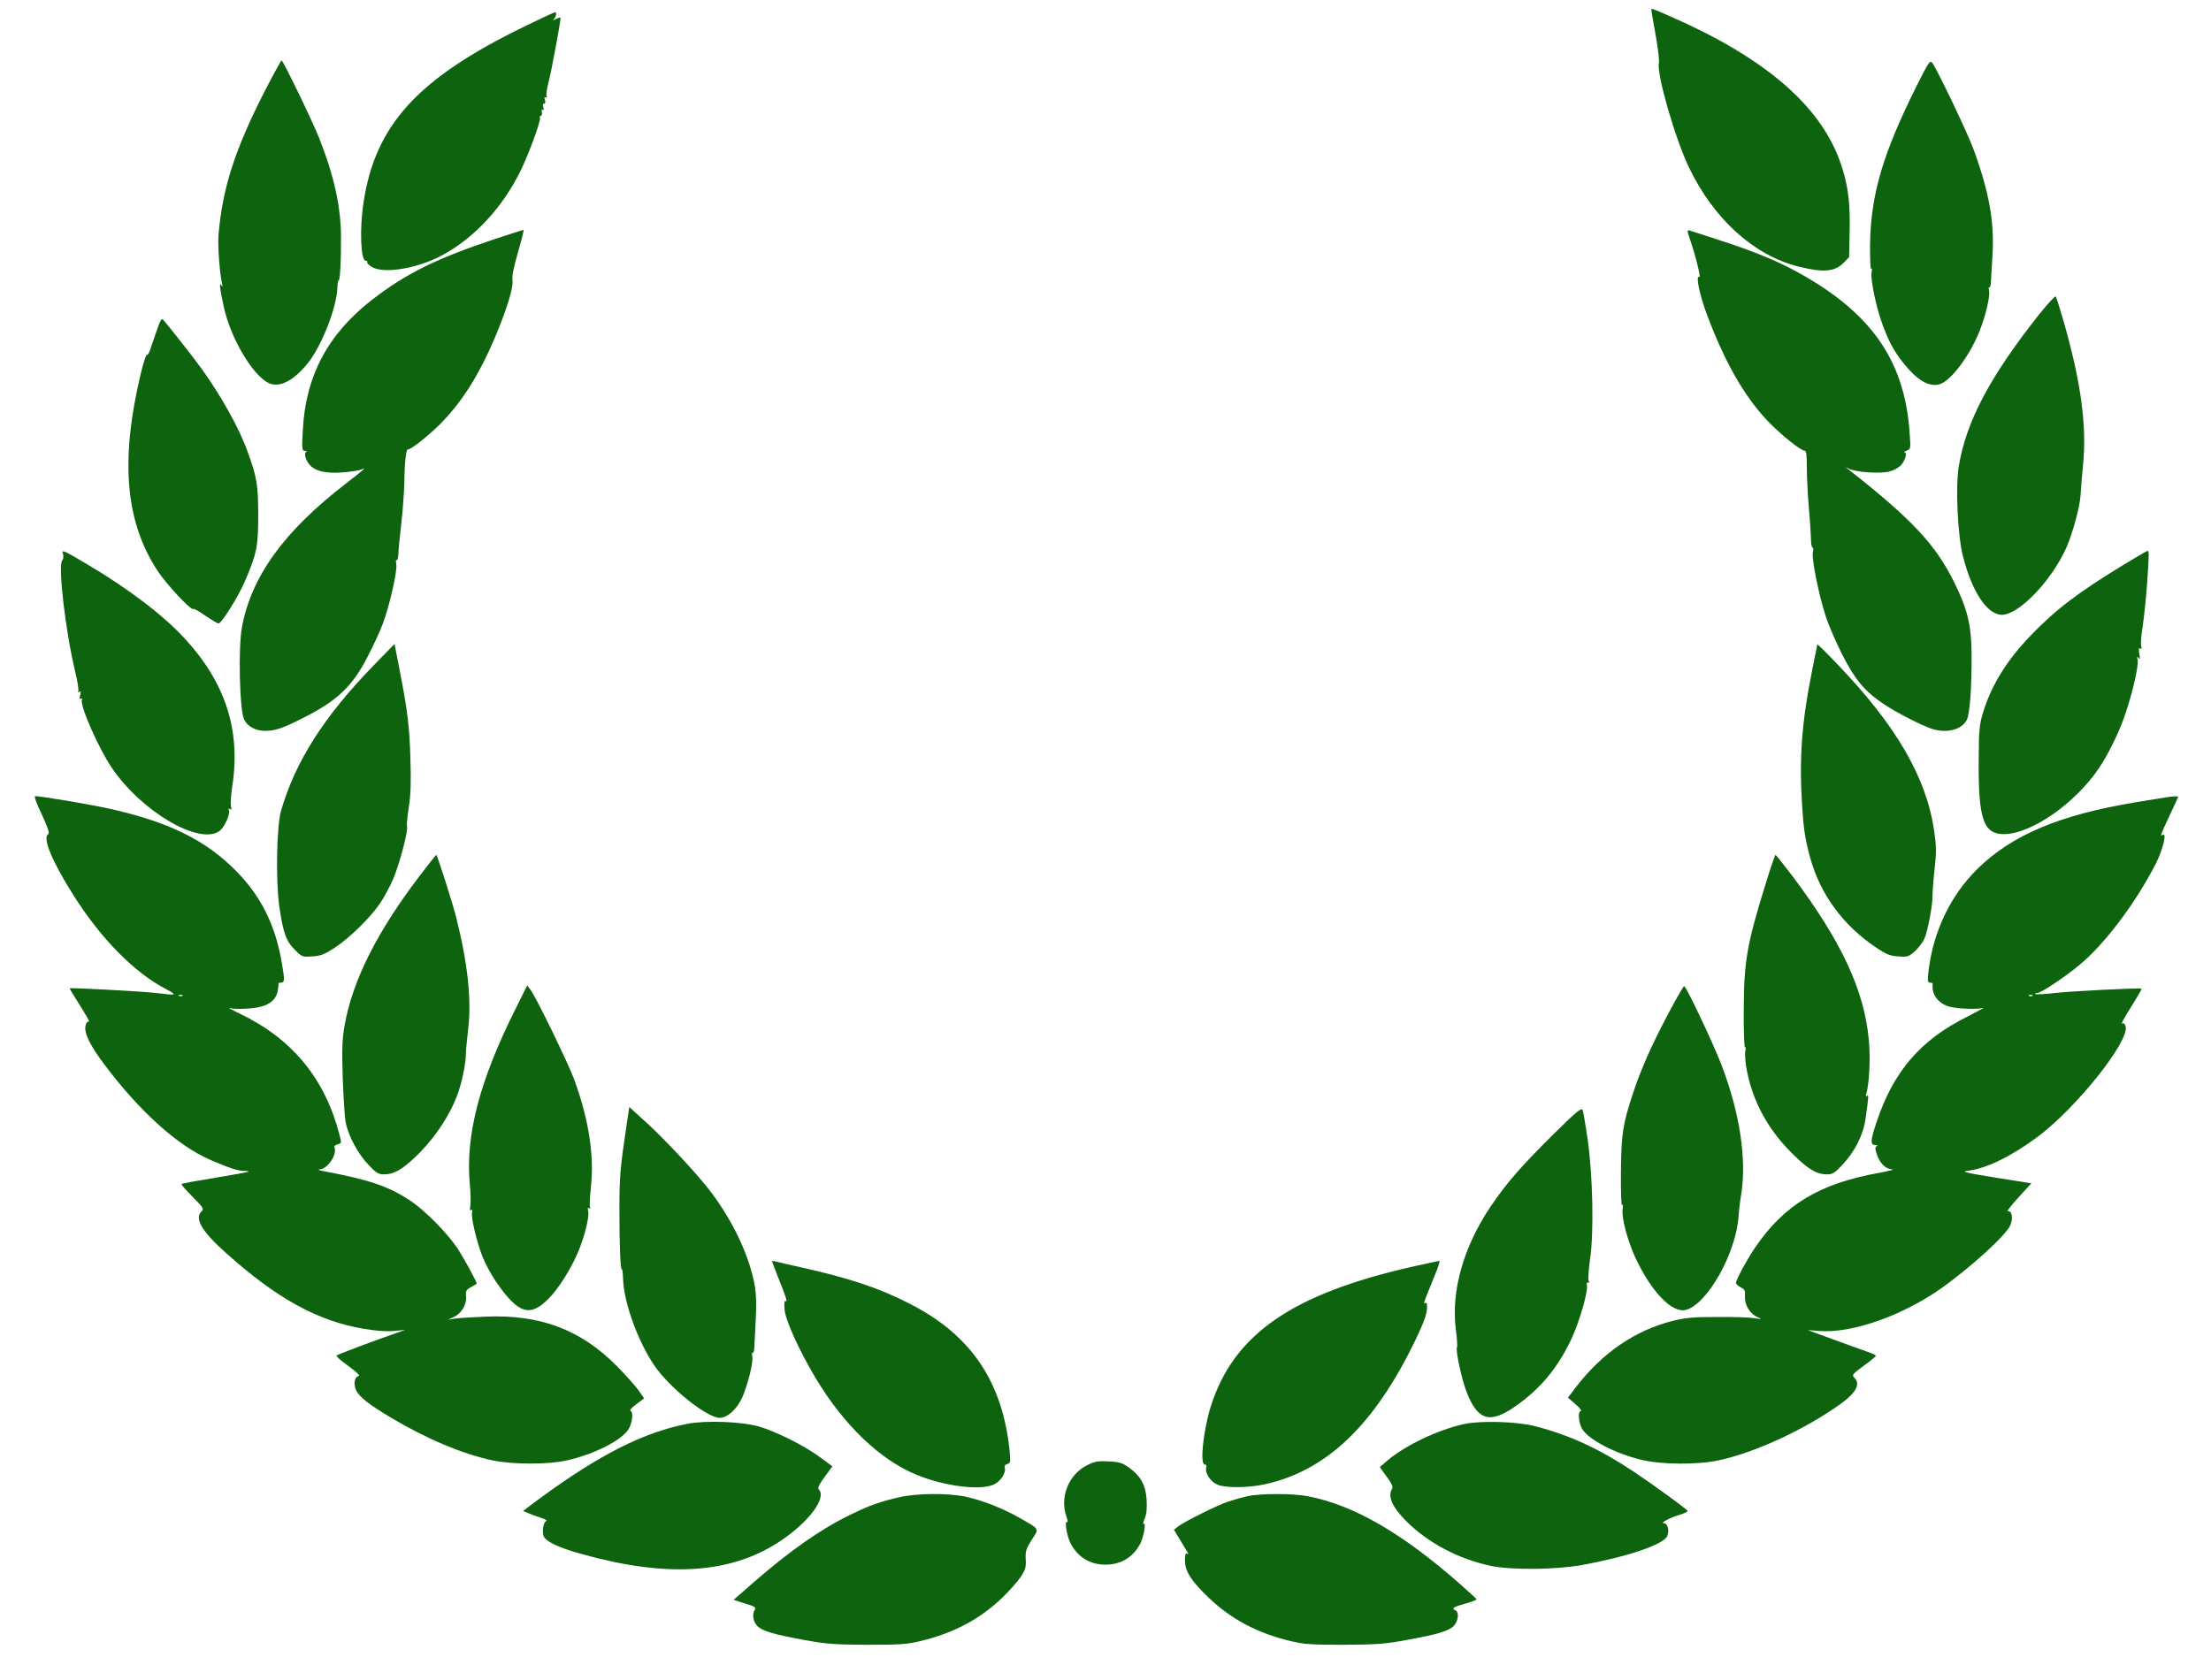 <?xml version="1.0" standalone="no"?>
<!DOCTYPE svg PUBLIC "-//W3C//DTD SVG 20010904//EN"
 "http://www.w3.org/TR/2001/REC-SVG-20010904/DTD/svg10.dtd">
<svg version="1.0" xmlns="http://www.w3.org/2000/svg"
 width="1280pt" height="973pt" viewBox="0 0 1280 973"
 preserveAspectRatio="xMidYMid meet">
<g transform="translate(0,973) scale(0.1,-0.1)"
fill="#0e630e" stroke="none">
<path d="M9560 9673 c0 -5 11 -70 25 -147 14 -76 22 -149 19 -162 -15 -59 94
-438 174 -604 142 -297 376 -509 632 -573 147 -37 213 -31 265 23 l30 31 3
153 c4 173 -11 278 -58 407 -118 324 -440 598 -980 834 -112 49 -110 48 -110
38z"/>
<path d="M3035 9576 c-615 -299 -862 -568 -930 -1016 -24 -153 -17 -340 12
-340 8 0 12 -4 9 -8 -3 -5 9 -17 27 -28 69 -41 264 -9 405 67 189 101 354 280
458 495 48 99 116 286 110 301 -3 7 0 13 5 13 6 0 9 9 6 20 -3 12 -1 18 5 14
6 -4 8 1 3 15 -4 13 -2 21 5 21 7 0 9 8 5 21 -5 14 -4 19 4 15 6 -4 9 -1 5 7
-3 8 2 43 11 78 19 73 74 372 70 377 -2 2 -14 -2 -27 -8 -19 -10 -21 -10 -10
1 13 14 16 39 5 38 -5 0 -84 -37 -178 -83z"/>
<path d="M1533 9203 c-173 -338 -245 -562 -268 -833 -5 -66 7 -227 21 -285 4
-17 3 -17 -6 -5 -12 17 -7 -23 16 -129 40 -180 163 -389 257 -438 63 -32 149
12 232 118 79 100 164 319 168 431 1 25 4 45 7 43 8 -5 15 109 14 250 0 176
-39 354 -126 575 -37 94 -209 450 -218 450 -3 0 -47 -80 -97 -177z"/>
<path d="M11097 9235 c-198 -397 -267 -632 -271 -925 0 -82 2 -143 7 -137 5 7
6 -2 2 -19 -7 -39 24 -194 60 -294 39 -108 71 -167 128 -237 76 -94 143 -134
203 -119 65 17 174 160 233 306 37 93 64 207 56 238 -3 13 -2 21 2 19 4 -3 9
11 9 31 1 21 5 91 9 157 12 189 -20 366 -111 614 -34 92 -207 455 -237 496
-14 18 -20 9 -90 -130z"/>
<path d="M2865 8346 c-339 -113 -515 -200 -710 -351 -257 -199 -386 -442 -402
-757 -6 -111 -5 -118 13 -119 10 0 14 -3 8 -5 -17 -7 -5 -50 21 -78 34 -36 95
-49 195 -41 47 4 94 12 105 17 18 9 18 9 5 -4 -8 -8 -53 -44 -100 -80 -354
-273 -544 -534 -599 -828 -23 -120 -14 -486 13 -538 21 -40 66 -64 122 -64 56
0 98 14 207 69 207 102 297 187 387 364 34 66 73 150 86 187 39 103 86 310 78
345 -3 16 -2 27 2 24 5 -3 9 11 10 31 0 21 8 101 17 179 9 78 17 188 18 245 1
110 10 191 21 186 13 -6 137 93 205 166 115 121 210 274 296 476 71 168 110
295 104 336 -4 24 6 74 32 164 21 72 35 130 32 129 -3 0 -78 -24 -166 -53z"/>
<path d="M9770 8391 c0 -5 7 -28 15 -51 30 -85 63 -220 53 -214 -24 15 1 -105
47 -226 101 -268 214 -466 346 -605 74 -78 194 -175 217 -175 9 0 12 -25 12
-93 0 -51 5 -154 11 -228 7 -73 12 -158 13 -186 0 -29 4 -53 9 -53 5 0 6 -13
2 -29 -8 -37 37 -258 76 -374 16 -49 59 -148 95 -219 73 -144 130 -212 241
-286 68 -46 218 -123 276 -142 87 -28 173 -6 203 51 18 36 29 185 28 384 -1
163 -24 258 -99 410 -108 220 -244 366 -610 654 -23 18 -24 20 -4 8 36 -21
184 -32 238 -17 24 6 53 22 66 36 25 27 38 74 21 75 -6 0 0 5 13 10 23 9 23
11 16 107 -30 424 -231 704 -676 941 -114 60 -246 113 -439 175 -80 26 -151
49 -157 51 -7 2 -13 1 -13 -4z"/>
<path d="M11808 7913 c-286 -360 -425 -622 -468 -882 -20 -118 -7 -402 24
-521 52 -208 141 -340 226 -340 98 1 284 194 371 385 37 82 81 243 84 310 1
28 8 104 14 170 23 228 -11 479 -111 830 -22 77 -43 143 -47 148 -4 4 -46 -41
-93 -100z"/>
<path d="M908 7818 c-14 -40 -31 -90 -38 -111 -6 -20 -15 -35 -20 -32 -4 3
-20 -46 -35 -108 -120 -502 -90 -857 97 -1142 51 -78 193 -230 206 -221 5 3
37 -15 72 -40 35 -24 69 -44 75 -44 18 0 116 157 155 249 67 157 75 198 75
381 -1 174 -7 214 -61 363 -47 134 -155 327 -267 482 -46 64 -194 252 -222
283 -10 11 -17 -2 -37 -60z"/>
<path d="M365 6521 c4 -13 2 -28 -5 -36 -25 -31 19 -410 75 -643 14 -57 22
-109 18 -114 -3 -7 -1 -8 6 -4 9 6 10 0 5 -20 -5 -19 -4 -25 4 -20 7 4 10 2 6
-7 -12 -33 97 -281 174 -394 173 -255 512 -452 625 -363 29 23 63 102 52 121
-6 8 -4 10 5 4 10 -6 12 -2 7 15 -3 13 0 66 8 119 49 322 -39 596 -274 852
-121 133 -330 292 -562 429 -147 87 -154 90 -144 61z"/>
<path d="M12288 6456 c-258 -157 -389 -257 -533 -407 -138 -143 -228 -289
-276 -449 -20 -67 -23 -98 -24 -280 -2 -333 28 -420 146 -420 156 0 411 176
549 380 54 80 116 205 151 307 43 124 82 291 74 322 -4 20 -3 23 5 11 9 -11
10 -6 5 23 -5 29 -3 37 5 32 9 -5 10 -1 6 13 -4 11 0 64 9 119 8 54 19 163 25
243 12 175 12 190 3 190 -5 0 -70 -38 -145 -84z"/>
<path d="M2164 5878 c-287 -295 -455 -558 -537 -843 -26 -90 -31 -407 -10
-554 22 -152 39 -200 89 -250 43 -43 44 -43 103 -39 49 3 70 12 127 49 86 56
208 175 264 258 24 35 58 99 76 141 36 83 89 283 80 305 -2 7 2 58 11 112 11
73 13 143 9 278 -5 187 -17 282 -64 523 l-28 143 -120 -123z"/>
<path d="M10521 5999 c-1 -3 -14 -71 -30 -150 -60 -298 -76 -508 -58 -785 8
-132 17 -191 46 -299 59 -214 191 -394 384 -523 57 -38 78 -47 126 -50 54 -4
60 -2 96 29 21 19 46 52 56 74 20 45 49 202 47 255 0 19 5 87 12 150 11 99 10
130 -3 222 -46 309 -221 609 -561 963 -63 66 -115 117 -115 114z"/>
<path d="M242 5014 c36 -79 46 -109 37 -114 -34 -21 21 -155 142 -347 161
-257 356 -455 543 -552 64 -34 58 -36 -59 -21 -74 9 -496 32 -501 27 -2 -1 18
-34 42 -72 56 -88 79 -129 66 -121 -6 3 -13 -7 -17 -24 -9 -41 26 -114 110
-225 205 -273 424 -469 612 -551 107 -46 160 -64 192 -64 19 0 32 -2 30 -4 -2
-3 -90 -19 -194 -36 -104 -17 -192 -33 -194 -36 -3 -3 26 -36 64 -74 63 -64
67 -70 51 -85 -41 -42 2 -115 142 -240 294 -264 533 -396 802 -440 65 -11 127
-16 169 -12 l66 6 -45 -16 c-112 -38 -346 -126 -352 -132 -4 -4 27 -31 69 -61
49 -36 70 -56 59 -58 -25 -5 -31 -50 -12 -87 20 -37 76 -80 196 -152 206 -123
416 -212 590 -249 118 -25 328 -25 434 0 154 35 309 113 352 176 25 36 33 105
13 112 -5 2 10 19 35 37 l45 34 -32 46 c-18 25 -75 89 -127 142 -210 211 -445
299 -760 285 -74 -3 -153 -8 -175 -11 l-40 -6 32 15 c44 20 75 71 71 118 -3
33 0 39 29 55 18 10 33 19 33 21 0 10 -70 138 -106 195 -59 92 -192 227 -278
284 -126 84 -239 122 -501 171 -30 6 -39 10 -23 11 44 2 100 85 85 125 -4 9 3
16 18 20 23 6 23 6 9 60 -84 322 -274 552 -575 696 -46 22 -73 37 -59 33 32
-9 135 -5 181 8 54 14 87 44 96 87 4 20 6 40 5 45 -1 4 4 7 12 7 24 0 25 11
10 100 -38 238 -129 417 -294 573 -176 168 -394 268 -738 341 -109 23 -368 66
-398 66 -8 0 6 -39 38 -106z m815 -1050 c-3 -3 -12 -4 -19 -1 -8 3 -5 6 6 6
11 1 17 -2 13 -5z"/>
<path d="M12540 5113 c-14 -2 -92 -15 -173 -28 -443 -73 -721 -190 -922 -389
-155 -154 -255 -364 -281 -595 -6 -53 -4 -61 10 -61 9 0 15 -3 15 -7 -9 -59
31 -114 97 -132 49 -13 161 -17 194 -7 14 4 -29 -19 -95 -53 -269 -135 -423
-316 -520 -605 -37 -111 -39 -136 -8 -136 12 0 14 -3 6 -8 -8 -5 -8 -17 2 -45
18 -54 52 -87 89 -88 17 -1 -16 -9 -73 -20 -346 -61 -552 -185 -721 -434 -48
-71 -110 -186 -110 -204 0 -6 12 -17 27 -25 24 -12 27 -19 25 -52 -3 -49 27
-100 71 -120 31 -14 31 -14 -23 -6 -30 4 -127 7 -215 6 -130 0 -176 -4 -249
-22 -218 -54 -409 -185 -560 -381 l-49 -64 44 -38 c24 -21 38 -39 32 -39 -20
0 -15 -69 7 -105 38 -62 188 -140 338 -177 116 -29 328 -31 452 -4 195 42 453
157 660 295 130 85 168 142 124 185 -14 14 -8 21 55 67 39 28 71 55 71 58 0 4
-21 14 -47 23 -27 9 -115 41 -197 71 l-150 55 65 -5 c191 -15 485 89 713 251
175 126 372 306 395 363 17 41 7 87 -16 79 -9 -4 18 31 60 78 l77 84 -208 33
c-183 30 -201 35 -157 40 105 13 251 84 401 196 224 167 531 552 510 639 -4
14 -11 22 -17 18 -14 -8 1 20 63 119 27 44 48 80 46 82 -6 6 -412 -14 -511
-26 -54 -6 -101 -8 -104 -5 -4 3 1 6 11 6 21 0 150 85 239 158 149 121 329
360 448 592 40 79 65 181 40 166 -17 -11 -14 -2 39 111 28 58 50 108 50 109 0
5 -35 3 -70 -3z m-773 -1149 c-3 -3 -12 -4 -19 -1 -8 3 -5 6 6 6 11 1 17 -2
13 -5z"/>
<path d="M2433 4663 c-250 -327 -394 -613 -439 -876 -13 -73 -15 -133 -10
-294 4 -111 11 -228 17 -260 14 -78 72 -186 134 -250 44 -46 56 -53 89 -53 55
0 101 26 178 98 117 111 214 259 256 392 21 66 40 165 39 210 0 14 6 76 13
138 21 171 -2 385 -70 654 -22 86 -109 358 -114 358 -2 0 -44 -53 -93 -117z"/>
<path d="M10222 4613 c-109 -351 -126 -450 -127 -730 -1 -122 3 -219 7 -217 5
3 6 -6 2 -20 -3 -14 -1 -56 5 -93 34 -200 130 -375 289 -524 77 -74 123 -99
178 -99 33 0 45 7 89 54 72 76 122 174 135 267 19 136 19 140 8 133 -6 -4 -8
1 -4 12 18 58 25 207 15 313 -27 288 -157 568 -442 948 -51 67 -95 122 -98
123 -3 0 -29 -75 -57 -167z"/>
<path d="M2987 3893 c-211 -420 -294 -739 -267 -1022 5 -52 6 -108 3 -124 -4
-20 -3 -28 5 -24 6 5 8 0 5 -13 -7 -27 24 -161 58 -251 16 -42 52 -109 80
-150 128 -186 196 -209 305 -99 58 58 133 178 173 276 38 92 64 201 56 231 -4
18 -2 23 6 17 8 -4 9 -3 5 4 -4 6 -1 60 5 120 20 182 -13 392 -97 622 -37 99
-221 477 -253 519 l-19 25 -65 -131z"/>
<path d="M9662 3868 c-100 -189 -160 -324 -206 -462 -62 -187 -70 -240 -72
-465 -1 -116 2 -198 7 -190 5 9 6 0 3 -22 -8 -48 28 -183 75 -285 92 -195 211
-319 290 -299 124 31 291 327 306 542 2 34 9 91 15 125 33 207 -8 477 -116
757 -49 127 -203 451 -214 451 -4 0 -44 -69 -88 -152z"/>
<path d="M3627 3212 c-35 -233 -41 -294 -41 -472 -1 -199 6 -373 14 -360 3 4
6 -20 7 -54 4 -137 85 -361 181 -503 89 -130 305 -303 379 -303 44 0 100 51
130 118 33 75 66 209 58 239 -3 13 -2 22 3 20 4 -3 9 11 9 31 1 20 5 92 8 159
5 78 3 145 -4 190 -30 175 -121 371 -254 549 -82 109 -286 327 -408 434 l-66
60 -16 -108z"/>
<path d="M8979 3148 c-176 -175 -260 -272 -348 -402 -158 -234 -231 -490 -203
-713 7 -52 10 -98 7 -103 -10 -16 26 -183 55 -259 65 -168 136 -188 286 -82
142 100 242 220 321 387 46 98 97 273 90 311 -3 14 0 20 6 16 7 -4 8 0 4 12
-4 9 0 67 9 128 22 154 15 485 -15 692 -12 83 -25 158 -29 168 -6 15 -38 -11
-183 -155z"/>
<path d="M4470 2426 c0 -3 14 -40 31 -83 50 -125 60 -155 47 -147 -7 5 -9 -10
-6 -49 5 -62 84 -236 180 -397 162 -270 370 -471 582 -559 159 -66 367 -93
448 -58 39 17 73 67 65 97 -3 12 2 20 15 23 18 5 19 11 13 74 -40 400 -222
671 -573 851 -177 92 -355 151 -632 213 -74 16 -143 32 -152 35 -10 3 -18 3
-18 0z"/>
<path d="M8175 2395 c-696 -158 -1032 -391 -1165 -807 -43 -136 -65 -338 -36
-338 9 0 12 -7 9 -19 -8 -31 25 -81 65 -98 47 -19 173 -19 268 1 360 76 640
342 878 836 57 120 71 161 67 208 -1 7 -5 10 -11 7 -10 -6 -10 -4 29 93 12 28
30 75 41 102 11 28 16 50 12 49 -4 0 -74 -16 -157 -34z"/>
<path d="M3982 1486 c-254 -49 -507 -176 -855 -431 l-99 -74 33 -14 c19 -8 52
-20 74 -27 22 -7 35 -15 28 -17 -18 -6 -27 -67 -14 -92 17 -30 90 -64 216 -99
496 -139 865 -116 1150 73 168 111 273 253 225 301 -8 8 3 30 34 72 l45 61
-77 57 c-93 67 -249 145 -352 175 -97 27 -302 35 -408 15z"/>
<path d="M8475 1484 c-153 -34 -343 -125 -445 -213 l-42 -36 40 -56 c29 -39
38 -59 31 -70 -27 -43 1 -107 84 -189 124 -124 302 -218 487 -257 121 -25 374
-23 530 5 259 47 470 118 492 167 14 31 3 75 -20 75 -23 1 40 34 96 50 23 7
42 16 42 21 0 7 -186 143 -310 226 -200 133 -368 211 -570 264 -104 28 -320
34 -415 13z"/>
<path d="M6292 1245 c-106 -54 -158 -185 -118 -297 8 -22 9 -35 3 -31 -15 9
-1 -80 19 -120 42 -83 112 -127 204 -127 91 0 162 44 203 125 19 40 33 120 18
111 -5 -4 -3 10 6 31 11 27 14 58 11 111 -6 85 -35 136 -106 187 -37 25 -54
30 -115 33 -62 3 -79 0 -125 -23z"/>
<path d="M5205 1060 c-113 -26 -166 -45 -280 -100 -169 -81 -353 -210 -564
-394 l-114 -100 66 -21 c55 -16 65 -23 57 -35 -17 -27 -11 -70 14 -95 30 -30
95 -49 276 -82 126 -23 173 -26 360 -27 187 0 227 2 307 21 192 46 343 125
475 251 42 41 91 96 108 122 27 41 31 57 28 102 -2 47 2 60 35 112 44 67 49
58 -69 126 -97 56 -224 105 -316 124 -104 21 -280 20 -383 -4z"/>
<path d="M7220 1066 c-30 -7 -80 -21 -110 -31 -61 -20 -252 -115 -290 -144
l-24 -19 39 -64 c50 -83 50 -82 37 -74 -9 5 -12 -7 -12 -40 0 -62 36 -119 138
-216 132 -126 283 -205 475 -251 80 -19 120 -21 307 -21 187 1 234 4 360 27
181 33 246 52 276 82 27 28 33 82 9 91 -25 10 -9 20 60 39 36 9 65 21 63 25
-2 4 -46 44 -98 90 -336 295 -614 455 -878 506 -88 17 -275 17 -352 0z"/>
</g>
</svg>
